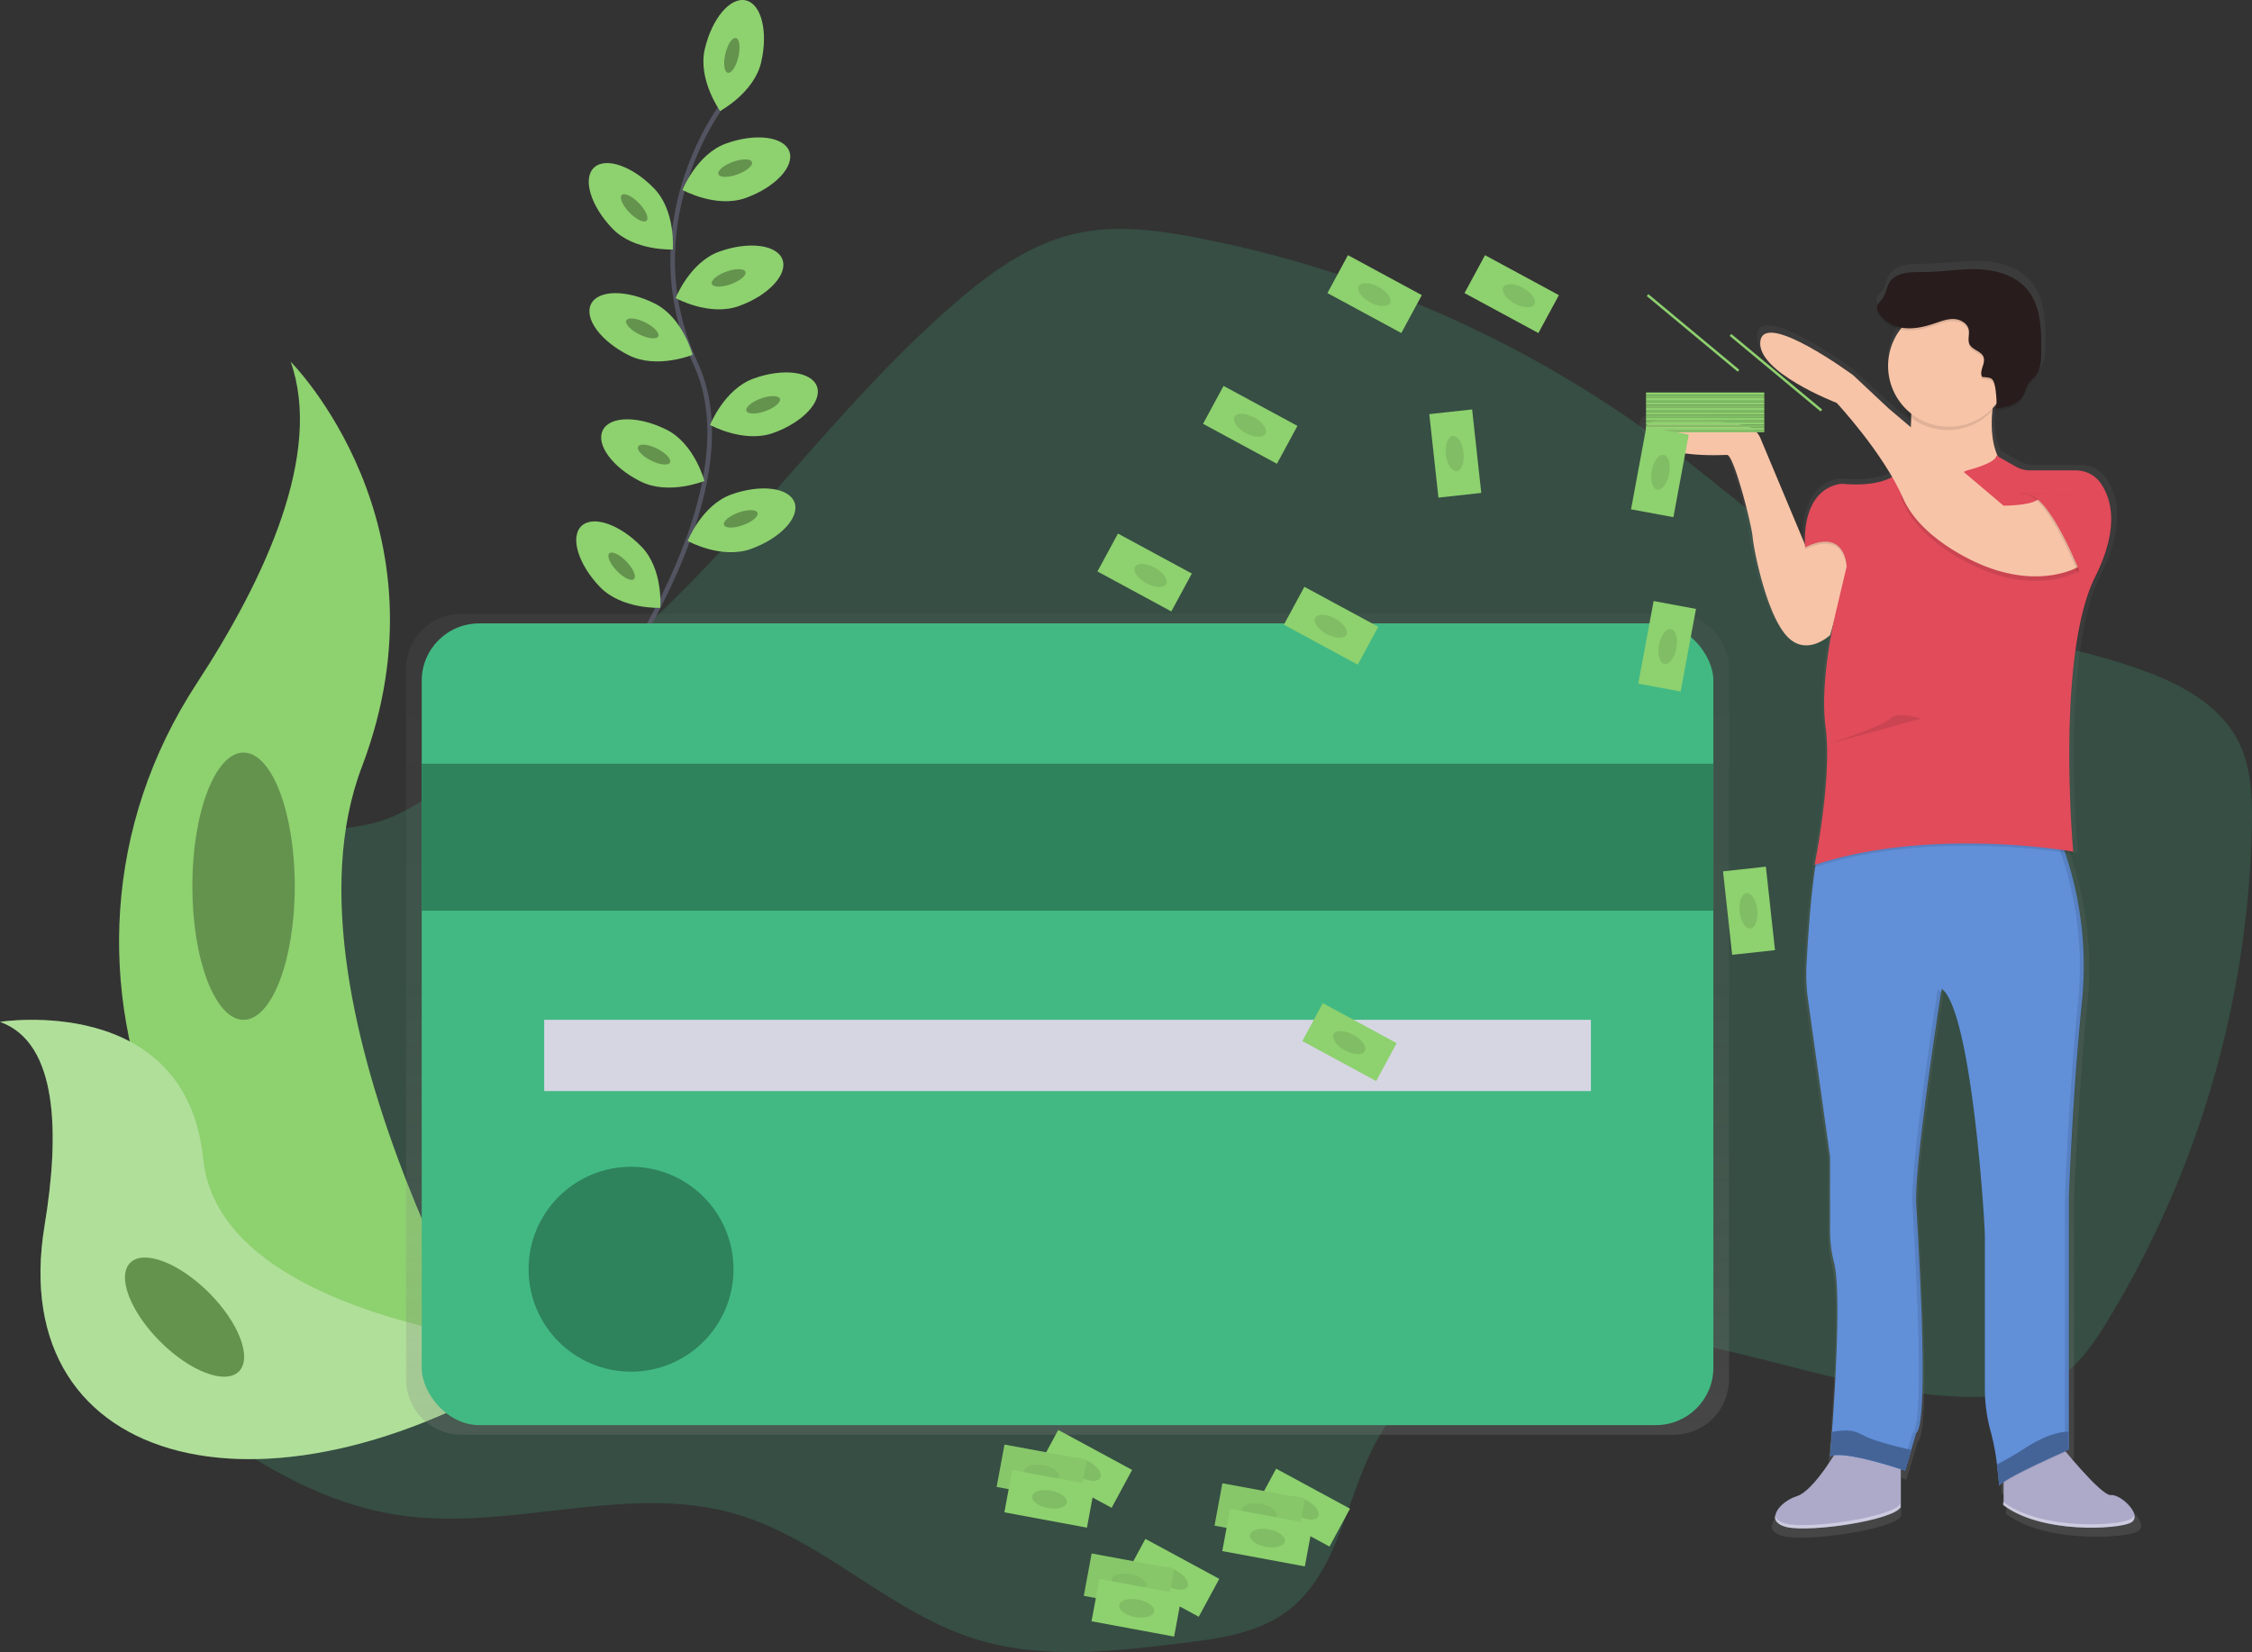 <svg id="158d9566-b2be-4f0f-bcdd-c9ed3d10c246" data-name="Layer 1" xmlns="http://www.w3.org/2000/svg" xmlns:xlink="http://www.w3.org/1999/xlink" width="974" height="714.52" viewBox="0 0 974 714.52"><rect x="0" y="0" width="974" height="714.52" fill="#333333" stroke="none"/><defs><linearGradient id="0716a939-3e70-42e2-b2a4-62d4623bb7b7" x1="574.72" y1="713.31" x2="574.72" y2="358.2" gradientUnits="userSpaceOnUse"><stop offset="0" stop-color="gray" stop-opacity="0.25"/><stop offset="0.54" stop-color="gray" stop-opacity="0.12"/><stop offset="1" stop-color="gray" stop-opacity="0.1"/></linearGradient><linearGradient id="246fdb29-47ea-4475-84d7-0cdffd1436cc" x1="2975.38" y1="757.78" x2="2975.38" y2="205.6" gradientTransform="matrix(-1, 0, 0, 1, 3906, 0)" xlink:href="#0716a939-3e70-42e2-b2a4-62d4623bb7b7"/></defs><title>make_it_rain</title><path d="M241.9,454.74c-12.81,3.87-24.8,13.24-28,26.24-3.66,14.94,4.78,30,6,45.34,3.94,50.26-67.56,85.72-57.36,135.09,4.05,19.63,20.42,34.07,36.55,46,25.84,19.05,54.51,35.88,86.26,40.63,48.19,7.22,98.54-14,145.38-.59,37.78,10.82,66.69,42.53,104.21,54.23,28.56,8.91,59.33,5.4,89,1.79,16-1.94,32.76-4.18,45.67-13.78,24-17.87,25.51-53.16,41.58-78.45,24.82-39,79.24-46.66,124.87-39.08S926,698.4,972.23,696.88c9.88-.33,20-1.67,28.62-6.52,10.48-5.89,17.56-16.27,23.82-26.54a429.45,429.45,0,0,0,62.27-213.39c.27-12.95-.19-26.46-6.28-37.89-7.7-14.46-23.09-23.11-38.41-28.93-36.79-14-77.43-16.29-113.48-32.08C894,336.3,865.84,309.59,835.56,286.7a496.49,496.49,0,0,0-204.49-91.07c-17.39-3.36-35.44-5.76-52.72-1.88-19.91,4.47-37.07,16.88-52.5,30.24-41.05,35.54-73.95,79.39-111.78,118.34a636.39,636.39,0,0,1-84.92,73.23c-14,10.09-28.88,22.07-44.48,29.53C270.39,451.91,257,450.19,241.9,454.74Z" transform="translate(-113 -92.74)" fill="#42b983" opacity="0.2"/><path d="M424.88,138.88s-38.65,51.33-11,111.16S365.69,406,365.69,406" transform="translate(-113 -92.74)" fill="none" stroke="#535461" stroke-miterlimit="10" stroke-width="2"/><path d="M442.21,119.67c-3.07,13.21-17.76,21.08-17.76,21.08s-9.7-13.55-6.63-26.76,11-22.65,17.76-21.08S445.28,106.46,442.21,119.67Z" transform="translate(-113 -92.74)" fill="#8ed16f"/><ellipse cx="429.54" cy="116.72" rx="7.71" ry="2.89" transform="translate(105.49 415.88) rotate(-76.9)" fill="#8ed16f"/><ellipse cx="429.54" cy="116.72" rx="7.71" ry="2.89" transform="translate(105.49 415.88) rotate(-76.9)" opacity="0.3"/><path d="M435.53,178.36c-12.76,4.6-27.35-3.46-27.35-3.46s6.1-15.51,18.87-20.1,25-3,27.35,3.46S448.29,173.76,435.53,178.36Z" transform="translate(-113 -92.74)" fill="#8ed16f"/><ellipse cx="431.13" cy="166.12" rx="7.71" ry="2.89" transform="matrix(0.94, -0.34, 0.34, 0.94, -143.78, 63.15)" fill="#8ed16f"/><ellipse cx="431.13" cy="166.12" rx="7.71" ry="2.89" transform="matrix(0.94, -0.34, 0.34, 0.94, -143.78, 63.15)" opacity="0.3"/><path d="M432.56,225.13c-12.76,4.6-27.35-3.46-27.35-3.46s6.1-15.51,18.87-20.1,25-3,27.35,3.46S445.32,220.54,432.56,225.13Z" transform="translate(-113 -92.74)" fill="#8ed16f"/><ellipse cx="428.15" cy="212.9" rx="7.71" ry="2.89" transform="translate(-159.81 64.91) rotate(-19.8)" fill="#8ed16f"/><ellipse cx="428.15" cy="212.9" rx="7.71" ry="2.89" transform="translate(-159.81 64.91) rotate(-19.8)" opacity="0.3"/><path d="M447.47,280c-12.76,4.6-27.35-3.46-27.35-3.46s6.1-15.51,18.87-20.1,25-3,27.35,3.46S460.23,275.43,447.47,280Z" transform="translate(-113 -92.74)" fill="#8ed16f"/><ellipse cx="443.06" cy="267.79" rx="7.71" ry="2.89" transform="translate(-177.52 73.21) rotate(-19.8)" fill="#8ed16f"/><ellipse cx="443.06" cy="267.79" rx="7.71" ry="2.89" transform="translate(-177.52 73.21) rotate(-19.8)" opacity="0.3"/><path d="M437.77,330.18c-12.76,4.6-27.35-3.46-27.35-3.46s6.1-15.51,18.87-20.1,25-3,27.35,3.46S450.54,325.59,437.77,330.18Z" transform="translate(-113 -92.74)" fill="#8ed16f"/><ellipse cx="433.37" cy="317.95" rx="7.71" ry="2.89" transform="matrix(0.94, -0.34, 0.34, 0.94, -195.09, 72.89)" fill="#8ed16f"/><ellipse cx="433.37" cy="317.95" rx="7.71" ry="2.89" transform="matrix(0.94, -0.34, 0.34, 0.94, -195.09, 72.89)" opacity="0.3"/><path d="M377.92,191.65c9.42,9.76,26.07,9,26.07,9s1.37-16.61-8.05-26.37-21.09-13.78-26.07-9S368.5,181.89,377.92,191.65Z" transform="translate(-113 -92.74)" fill="#8ed16f"/><ellipse cx="387.28" cy="182.62" rx="2.89" ry="7.71" transform="translate(-131.18 227.49) rotate(-43.99)" fill="#8ed16f"/><ellipse cx="387.28" cy="182.62" rx="2.89" ry="7.71" transform="translate(-131.18 227.49) rotate(-43.99)" opacity="0.3"/><path d="M372.51,346.64c9.42,9.76,26.07,9,26.07,9s1.37-16.61-8.05-26.37-21.09-13.78-26.07-9S363.09,336.88,372.51,346.64Z" transform="translate(-113 -92.74)" fill="#8ed16f"/><ellipse cx="381.86" cy="337.61" rx="2.89" ry="7.71" transform="translate(-240.35 267.22) rotate(-43.99)" fill="#8ed16f"/><ellipse cx="381.86" cy="337.61" rx="2.89" ry="7.71" transform="translate(-240.35 267.22) rotate(-43.99)" opacity="0.3"/><path d="M385,246.43c12.14,6.06,27.57-.24,27.57-.24s-4.25-16.11-16.38-22.17-24.48-6-27.57.24S372.86,240.37,385,246.43Z" transform="translate(-113 -92.74)" fill="#8ed16f"/><ellipse cx="390.8" cy="234.8" rx="2.89" ry="7.71" transform="translate(-106.8 386.88) rotate(-63.48)" fill="#8ed16f"/><ellipse cx="390.8" cy="234.8" rx="2.89" ry="7.71" transform="translate(-106.8 386.88) rotate(-63.48)" opacity="0.3"/><path d="M390.09,301c12.14,6.06,27.57-.24,27.57-.24s-4.25-16.11-16.38-22.17-24.48-6-27.57.24S378,295,390.09,301Z" transform="translate(-113 -92.74)" fill="#8ed16f"/><ellipse cx="395.9" cy="289.38" rx="2.89" ry="7.71" transform="translate(-152.82 421.65) rotate(-63.48)" fill="#8ed16f"/><ellipse cx="395.9" cy="289.38" rx="2.89" ry="7.71" transform="translate(-152.82 421.65) rotate(-63.48)" opacity="0.3"/><path d="M238.73,249.21s70.59,70.59,30.74,175.34,68.31,278.94,68.31,278.94-1.16-.17-3.31-.55c-145-25.59-217-191.41-136.4-314.59C228,342.55,252.65,288.83,238.73,249.21Z" transform="translate(-113 -92.74)" fill="#8ed16f"/><path d="M113,534.72s80.55-12.83,87.89,59.36,154.89,82.2,154.89,82.2-1,.66-2.77,1.84c-121.83,80-238.29,50.94-220.74-55.25C138.81,583.38,138.27,543.73,113,534.72Z" transform="translate(-113 -92.74)" fill="#8ed16f"/><g opacity="0.3"><path d="M113,534.72s80.55-12.83,87.89,59.36,154.89,82.2,154.89,82.2-1,.66-2.77,1.84c-121.83,80-238.29,50.94-220.74-55.25C138.81,583.38,138.27,543.73,113,534.72Z" transform="translate(-113 -92.74)" fill="#fff"/></g><ellipse cx="105.34" cy="383.3" rx="22.15" ry="57.79" fill="#8ed16f"/><ellipse cx="105.34" cy="383.3" rx="22.15" ry="57.79" opacity="0.3"/><ellipse cx="192.81" cy="662.42" rx="14.93" ry="33.23" transform="translate(-524.92 237.62) rotate(-45)" fill="#8ed16f"/><ellipse cx="192.81" cy="662.42" rx="14.93" ry="33.23" transform="translate(-524.92 237.62) rotate(-45)" opacity="0.3"/><path d="M836.89,358.2H312.55a23.89,23.89,0,0,0-23.89,23.89V689.42a23.89,23.89,0,0,0,23.89,23.89H836.89a23.89,23.89,0,0,0,23.89-23.89V382.09A23.89,23.89,0,0,0,836.89,358.2Z" transform="translate(-113 -92.74)" fill="url(#0716a939-3e70-42e2-b2a4-62d4623bb7b7)"/><rect x="182.39" y="269.64" width="558.65" height="346.75" rx="24.81" ry="24.81" fill="#42b983"/><rect x="182.39" y="330.32" width="558.65" height="63.57" fill="#42b983"/><rect x="182.39" y="330.32" width="558.65" height="63.57" opacity="0.3"/><rect x="235.37" y="441.09" width="452.7" height="30.82" fill="#d6d6e3"/><circle cx="272.93" cy="548.97" r="44.31" fill="#42b983"/><circle cx="272.93" cy="548.97" r="44.31" opacity="0.3"/><path d="M822.28,276.88a9.7,9.7,0,0,0,4.27,5.4c9.19,6.07,29.17,4.78,31.57,4.78.51,0,1.18.91,1.92,2.44,3.53,7.28,9,28.62,9.37,33.42.49,5.81,5.89,33,14.73,43.13.27.31.54.6.8.87,8.67,8.71,18.84-.87,18.84-.87l1.46-5.07c-.41,2-.87,4.33-1.33,6.94-.23,1.31-.46,2.7-.68,4.13a158.29,158.29,0,0,0-2.07,24.37,88.41,88.41,0,0,0,.38,8.88c.08.82.17,1.63.28,2.42a84.78,84.78,0,0,1,.66,10.84c-.08,21.52-5.57,48.29-5.57,48.29l.21-.07c-.13.67-.21,1-.21,1l.32-.1q-.23,1.49-.44,3.05c-1.86,13.5-2.93,30.3-3.44,40a80.1,80.1,0,0,0,.68,15.32l9.76,68.71v32a56.5,56.5,0,0,0,1.76,14.38c3.18,12.09.56,54.29-.91,74.31-.41,5.46-.73,9.28-.82,10.38l0,.33.28-.11c0,.23,0,.35,0,.35a5.65,5.65,0,0,1,1.3-.38c-3.87,6-10.88,15.92-16.27,17.59A17.07,17.07,0,0,0,881,749l-.14.19-.2.28a6,6,0,0,0-1.17,3.06,3.38,3.38,0,0,1-.18-.59c-.41,2.23.93,4.27,5.14,5.26a34.6,34.6,0,0,0,7.45.6c14.6,0,40.51-4.49,43.37-9.32V731.82l.47.15,0,.15,1.79.59,4.91-16.48c5.89-4.36,1-82.39,0-100.32-.9-16.34,9.21-81.34,11-92.79l-.24-.29.27-1.67a7.11,7.11,0,0,1,1,.88A13.07,13.07,0,0,1,956,524.3a30.22,30.22,0,0,1,2.17,4.48c9.88,24.64,14.33,95.1,14.33,101.42v66.26a69,69,0,0,0,2.7,19.33,82.91,82.91,0,0,1,2.1,10.06c.21,1.33.39,2.65.56,3.91s.34,2.7.47,3.88c0,.31.07.61.1.89s0,.27,0,.41c.27,2.61.41,4.32.41,4.32a1,1,0,0,1,.2-.39l.05.63a1.35,1.35,0,0,1,.39-.62,9.47,9.47,0,0,1,1.32-1.08v8.42l-.24-.18v1.45c10.18,7.68,26.75,10,39.47,9.91,8.25,0,14.93-1,17.25-2.16,3.32-1.63,1.5-5.43-1.52-8.34-2.34-2.26-5.39-4-7.32-3.78-3.22.35-14.23-12.12-20-18.95l.65-.29.92-.4V613s1.48-43.62,5.89-86.76a153.48,153.48,0,0,0-7.55-64.36l-.14-.41,1.34.21c1.42.22,2.18.35,2.18.35s0-.34-.09-1h.09s-1.72-18.71-1.74-42.21c0-26.64,2.25-59.12,11.56-77.5,5.36-10.58,7.15-19,7-25.64a26.82,26.82,0,0,0-4.79-16.4,13,13,0,0,0-5.51-4.36l-.19-.11h-.1a13.7,13.7,0,0,0-5.06-1H992.79a13.43,13.43,0,0,1-6.64-1.75l-7.87-4.46c-2.62-5.73-3-12.83-2.44-19.49,0-.53.1-1.06.15-1.58l.57-.6c.44-.47.85-1,1.25-1.45a11.15,11.15,0,0,1-.09,1.18c-.1.63-.27,1-.54,1.08,4.3-.56,9.1-1.41,11.74-4.73.11-.13.21-.27.31-.41a21.43,21.43,0,0,0,1.93-4,11.62,11.62,0,0,1,1.47-2.68c.66-.86,1.52-1.56,2.23-2.38l.12-.14c2.53-3,2.67-7.3,2.7-11.22.05-9.52-.23-20-6.6-27.14-5.29-5.94-13.73-8.19-21.74-8.45s-16,1.18-24,1.22c-5.44,0-12-.09-15,4.41-1.47,2.21-1.65,5.1-3.25,7.22-.92,1.22-2.33,2.27-2.41,3.79a3.89,3.89,0,0,0,.52,2l0,.07c1.94,3.82,6.06,6.2,10.36,6.95a25.81,25.81,0,0,0-2,2.76,26.28,26.28,0,0,0-4,14c0,.58,0,1.15.06,1.72A26.43,26.43,0,0,0,938,267.34c-.08.56-.16,1.12-.25,1.67l.18.16q.85.77,1.77,1.46l.22.17c0,.35,0,.7,0,1,0,.58,0,1.17-.06,1.74s0,.92-.06,1.38l-.13-.11-9.77-8.16-15.71-14.54s-39.28-28.59-41.25-15a9.79,9.79,0,0,0,1.87,6.78c7.21,11,32,20.36,32,20.36s14.78,15.63,24.67,32.48c-.35.19-.7.37-1.07.54-8.8,4.09-21.64,2.36-21.64,2.36-14.83,2.31-16.17,18.56-16.09,25.13,0,.31,0,.61,0,.88s0,.33,0,.48L873,279.91l-.06-.14a9.73,9.73,0,0,0-7.36-5.78C852.42,271.78,819.53,267.17,822.28,276.88Zm82.39,449a8.57,8.57,0,0,1,.87-.16l-.09.14Z" transform="translate(-113 -92.74)" fill="url(#246fdb29-47ea-4475-84d7-0cdffd1436cc)"/><path d="M1003,716.43s18.64,23.43,22.95,22.95,14.34,9.08,8.61,12-38.72,4.78-55-7.65V725Z" transform="translate(-113 -92.74)" fill="#aca9c9"/><path d="M908.81,717.86s-11,19.6-18.64,22-14.34,11-4.3,13.39,45.9-2.87,49.24-8.61V719.29Z" transform="translate(-113 -92.74)" fill="#aca9c9"/><path d="M895,525.31l9.5,67.78V624.6a56.48,56.48,0,0,0,1.72,14.18c3.1,11.93.55,53.55-.89,73.3-.47,6.44-.83,10.56-.83,10.56,6.21-2.87,32.51,6.21,32.51,6.21l2.66-9.05,2.12-7.2c5.74-4.3,1-81.27,0-99-.65-12.11,4.75-51.37,8.21-74.9,1-6.65,1.81-12,2.3-15.22.31-2,.48-3.11.48-3.11a10.47,10.47,0,0,1,2.58,3.11,29.93,29.93,0,0,1,2.11,4.42c9.62,24.31,14,93.81,14,100v65.36a68.92,68.92,0,0,0,2.63,19.07,100,100,0,0,1,2.59,13.77c.68,5.19,1,9.37,1,9.37.48-2.87,30.12-15.78,30.12-15.78v-109s1.43-43,5.74-85.58a152.68,152.68,0,0,0-5.5-57.58c-1.19-4.07-2.38-7.52-3.41-10.25-1.75-4.65-3-7.22-3-7.22H904c-1.64.31-3,3.61-4.23,8.62-.8,3.36-1.5,7.48-2.11,12-1.81,13.31-2.85,29.88-3.35,39.46A79.86,79.86,0,0,0,895,525.31Z" transform="translate(-113 -92.74)" fill="#618fd8"/><g opacity="0.1"><path d="M1006.09,720V611s1.43-43,5.74-85.58-12-75.06-12-75.06h1.91s16.25,32.51,12,75.06S1008,611,1008,611V720s-29.64,12.91-30.12,15.78c0,0,0-.64-.15-1.74C984.19,729.55,1006.09,720,1006.09,720Z" transform="translate(-113 -92.74)"/><path d="M907.37,722.34a7.42,7.42,0,0,0-2.63.54l0-.48A17.06,17.06,0,0,1,907.37,722.34Z" transform="translate(-113 -92.74)"/><path d="M940.12,712.84c5.74-4.3,1-81.27,0-99s11-93.22,11-93.22a8.34,8.34,0,0,1,1.65,1.7c-1.76,11.28-11.6,75.41-10.73,91.52,1,17.69,5.74,94.66,0,99l-4.78,16.25-1.74-.58Z" transform="translate(-113 -92.74)"/></g><path d="M914.54,332.05l-10,35.38s-10.52,10-19.12,0S871.52,330.62,871,324.88s-8.13-35.38-11-35.38-31.55,1.91-34.9-10c-2.68-9.58,29.34-5,42.16-2.85a9.5,9.5,0,0,1,7.17,5.7l19.66,46.95S904.5,317.23,914.54,332.05Z" transform="translate(-113 -92.74)" fill="#f7c4a7"/><path d="M979.08,249.82s-12.43,34.9,3.35,47.33S926,312.93,926,312.93l9.8-9.32s6.93-27.49,2.15-50.44Z" transform="translate(-113 -92.74)" fill="#f7c4a7"/><path d="M963.78,297.15s12.67-3.11,12.67-6.45l11.23,6.45h28.21s20.56,11.47,3.35,45.9-9.56,119-9.56,119-61.19-11-111.87,5.74c0,0,7.65-37.77,4.78-59.28s4.78-51.63,4.78-51.63l4.3-18.17s-.24-17-17.93-8.37c0,0-2.63-24.62,15.54-27.49,0,0,21,2.87,27.25-7.65C936.53,295.24,950.4,303.37,963.78,297.15Z" transform="translate(-113 -92.74)" opacity="0.1"/><path d="M963.78,296.2s12.67-3.11,12.67-6.45l8.23,4.73a13,13,0,0,0,6.46,1.72h19.73a13,13,0,0,1,10.57,5.38c4.53,6.37,8.59,18.93-2.2,40.52-17.21,34.42-9.56,119-9.56,119s-61.19-11-111.87,5.74c0,0,7.65-37.77,4.78-59.28S907.37,356,907.37,356l4.3-18.17s-.24-17-17.93-8.37c0,0-2.56-23.94,14.79-27.36A4.9,4.9,0,0,1,910,302c3.71.39,21,1.64,26.54-7.73C936.53,294.28,950.4,302.41,963.78,296.2Z" transform="translate(-113 -92.74)" fill="#e14b5a"/><path d="M1012.07,339.7s-15.3,9.56-40.16,0c0,0-27.25-10-35.86-29.64s43.5,3.35,43.5,3.35,11,0,14.34-2.39S1020.67,329.18,1012.07,339.7Z" transform="translate(-113 -92.74)" opacity="0.1"/><path d="M1012.07,337.79s-15.3,9.56-40.16,0c0,0-27.25-10-35.86-29.64S907.37,267,907.37,267s-34.9-13.39-33-26.77,40.16,14.82,40.16,14.82l15.3,14.34,49.72,42.07s11,0,14.34-2.39S1020.67,327.27,1012.07,337.79Z" transform="translate(-113 -92.74)" fill="#f7c4a7"/><path d="M937.49,254.6l41.11-3.35a94.37,94.37,0,0,0-4.29,19.47,26.27,26.27,0,0,1-36.8,1A46.73,46.73,0,0,0,937.49,254.6Z" transform="translate(-113 -92.74)" opacity="0.1"/><circle cx="842.9" cy="158.28" r="26.29" fill="#f7c4a7"/><path d="M970.33,256.73c-1.54-2.54,1.59-5.85.56-8.63-.95-2.56-4.73-3-6-5.39-1-1.93,0-4.3-.4-6.43-.57-2.75-3.53-4.46-6.34-4.6s-5.52.91-8.19,1.81c-4.35,1.47-8.93,2.6-13.49,2.08s-9.11-3-11.14-7.07a4,4,0,0,1-.51-1.94c.08-1.5,1.46-2.53,2.35-3.73,1.56-2.09,1.74-4.94,3.16-7.12,2.9-4.44,9.27-4.33,14.57-4.35,7.8,0,15.56-1.46,23.36-1.2s16,2.47,21.17,8.33c6.2,7.05,6.48,17.37,6.43,26.77,0,3.87-.16,8.08-2.63,11.07-.72.87-1.6,1.59-2.29,2.48-1.5,2-1.9,4.56-3.31,6.59-2.5,3.61-7.38,4.49-11.73,5.07,1.28-.17.22-8.74,0-9.53C975.06,257,974.15,257.08,970.33,256.73Z" transform="translate(-113 -92.74)" opacity="0.1"/><path d="M970.33,255.78c-1.54-2.54,1.59-5.85.56-8.63-.95-2.56-4.73-3-6-5.39-1-1.93,0-4.3-.4-6.43-.57-2.75-3.53-4.46-6.34-4.6s-5.52.91-8.19,1.81c-4.35,1.47-8.93,2.6-13.49,2.08s-9.11-3-11.14-7.07a4,4,0,0,1-.51-1.94c.08-1.5,1.46-2.53,2.35-3.73,1.56-2.09,1.74-4.94,3.16-7.12,2.9-4.44,9.27-4.33,14.57-4.35,7.8,0,15.56-1.46,23.36-1.2s16,2.47,21.17,8.33c6.2,7.05,6.48,17.37,6.43,26.77,0,3.87-.16,8.08-2.63,11.07-.72.87-1.6,1.59-2.29,2.48-1.5,2-1.9,4.56-3.31,6.59-2.5,3.61-7.38,4.49-11.73,5.07,1.28-.17.22-8.74,0-9.53C975.06,256,974.15,256.12,970.33,255.78Z" transform="translate(-113 -92.74)" fill="#281c1c"/><path d="M1011.83,340.9s-12.91-33.47-22.95-34.42,19.12,0,19.12,0l9.56,17.21Z" transform="translate(-113 -92.74)" opacity="0.1"/><path d="M1012.79,340.9s-12.91-33.47-22.95-34.42,19.12,0,19.12,0l9.56,17.21Z" transform="translate(-113 -92.74)" fill="#e14b5a"/><path d="M976.65,726.18c.68,5.19,1,9.37,1,9.37.48-2.87,30.12-15.78,30.12-15.78V712a13.18,13.18,0,0,0-2.26.11c-5.75.77-11.08,3.56-16,6.54A145.93,145.93,0,0,1,976.65,726.18Z" transform="translate(-113 -92.74)" fill="#618fd8"/><path d="M976.65,726.18c.68,5.19,1,9.37,1,9.37.48-2.87,30.12-15.78,30.12-15.78V712a13.18,13.18,0,0,0-2.26.11c-5.75.77-11.08,3.56-16,6.54A145.93,145.93,0,0,1,976.65,726.18Z" transform="translate(-113 -92.74)" opacity="0.3"/><path d="M904.5,722.64c6.21-2.87,32.51,6.21,32.51,6.21l2.66-9.05c-4.59-.93-9.15-2.09-13.63-3.47a45.34,45.34,0,0,1-6.12-2.26,41,41,0,0,0-4.08-1.9c-3.43-1.18-7-.68-10.52-.09C904.86,718.52,904.5,722.64,904.5,722.64Z" transform="translate(-113 -92.74)" fill="#618fd8"/><path d="M904.5,722.64c6.21-2.87,32.51,6.21,32.51,6.21l2.66-9.05c-4.59-.93-9.15-2.09-13.63-3.47a45.34,45.34,0,0,1-6.12-2.26,41,41,0,0,0-4.08-1.9c-3.43-1.18-7-.68-10.52-.09C904.86,718.52,904.5,722.64,904.5,722.64Z" transform="translate(-113 -92.74)" opacity="0.3"/><path d="M1034.3,749.89a2.86,2.86,0,0,0,1.64-1.9,2.81,2.81,0,0,1-1.64,3.33c-5.74,2.87-38.72,4.78-55-7.65v-1.43C995.58,754.67,1028.56,752.76,1034.3,749.89Z" transform="translate(-113 -92.74)" fill="#fff" opacity="0.4"/><path d="M885.62,751.8c10,2.39,45.9-2.87,49.24-8.61v1.43c-3.35,5.74-39.2,11-49.24,8.61-4.1-1-5.41-3-5-5.19C880.94,749.66,882.44,751,885.62,751.8Z" transform="translate(-113 -92.74)" fill="#fff" opacity="0.4"/><path d="M943.94,403.53s-10.52-3.35-13.39,0-27.4,11.2-27.4,11.2" transform="translate(-113 -92.74)" opacity="0.1"/><rect x="824.9" y="271.1" width="51.15" height="1.08" transform="translate(1587.96 450.53) rotate(-180)" fill="#8ed16f"/><rect x="824.9" y="272.17" width="51.15" height="1.08" transform="translate(1587.96 452.68) rotate(-180)" fill="#8ed16f"/><rect x="824.9" y="272.17" width="51.15" height="1.08" transform="translate(1587.96 452.68) rotate(-180)" opacity="0.1"/><rect x="824.9" y="273.25" width="51.15" height="1.08" transform="translate(1587.96 454.84) rotate(-180)" fill="#8ed16f"/><rect x="824.9" y="274.33" width="51.15" height="1.08" transform="translate(1587.96 456.99) rotate(-180)" fill="#8ed16f"/><rect x="824.9" y="274.33" width="51.15" height="1.08" transform="translate(1587.96 456.99) rotate(-180)" opacity="0.1"/><rect x="824.9" y="275.4" width="51.15" height="1.08" transform="translate(1587.96 459.14) rotate(-180)" fill="#8ed16f"/><rect x="824.9" y="276.48" width="51.15" height="1.08" transform="translate(1587.96 461.29) rotate(-180)" fill="#8ed16f"/><rect x="824.9" y="276.48" width="51.15" height="1.08" transform="translate(1587.96 461.29) rotate(-180)" opacity="0.1"/><rect x="824.9" y="277.55" width="51.15" height="1.08" transform="translate(1587.96 463.44) rotate(-180)" fill="#8ed16f"/><rect x="824.9" y="278.63" width="51.15" height="1.08" transform="translate(1587.96 465.59) rotate(-180)" fill="#8ed16f"/><rect x="824.9" y="278.63" width="51.15" height="1.08" transform="translate(1587.96 465.59) rotate(-180)" opacity="0.1"/><rect x="824.9" y="262.49" width="51.15" height="1.08" transform="translate(1587.96 433.32) rotate(-180)" fill="#8ed16f"/><rect x="855.5" y="253.41" width="51.15" height="1.08" transform="translate(1283.12 919.84) rotate(-140.25)" fill="#8ed16f"/><rect x="819.64" y="236.2" width="51.15" height="1.08" transform="translate(1230.7 866.47) rotate(-140.25)" fill="#8ed16f"/><rect x="824.9" y="263.57" width="51.15" height="1.08" transform="translate(1587.96 435.47) rotate(-180)" fill="#8ed16f"/><rect x="824.9" y="263.57" width="51.15" height="1.08" transform="translate(1587.96 435.47) rotate(-180)" opacity="0.1"/><rect x="824.9" y="264.64" width="51.15" height="1.08" transform="translate(1587.96 437.63) rotate(-180)" fill="#8ed16f"/><rect x="824.9" y="265.72" width="51.15" height="1.08" transform="translate(1587.96 439.78) rotate(-180)" fill="#8ed16f"/><rect x="824.9" y="265.72" width="51.15" height="1.08" transform="translate(1587.96 439.78) rotate(-180)" opacity="0.1"/><rect x="824.9" y="266.8" width="51.15" height="1.08" transform="translate(1587.96 441.93) rotate(-180)" fill="#8ed16f"/><rect x="824.9" y="267.87" width="51.15" height="1.08" transform="translate(1587.96 444.08) rotate(-180)" fill="#8ed16f"/><rect x="824.9" y="267.87" width="51.15" height="1.08" transform="translate(1587.96 444.08) rotate(-180)" opacity="0.1"/><rect x="824.9" y="268.95" width="51.15" height="1.08" transform="translate(1587.96 446.23) rotate(-180)" fill="#8ed16f"/><rect x="824.9" y="270.02" width="51.15" height="1.08" transform="translate(1587.96 448.38) rotate(-180)" fill="#8ed16f"/><rect x="824.9" y="270.02" width="51.15" height="1.08" transform="translate(1587.96 448.38) rotate(-180)" opacity="0.1"/><rect x="821.56" y="278.75" width="18.64" height="36.33" transform="translate(1480.61 647.76) rotate(-169.48)" fill="#8ed16f"/><ellipse cx="831.11" cy="296.96" rx="7.65" ry="3.82" transform="translate(274.45 967.17) rotate(-79.48)" fill="#8ed16f"/><ellipse cx="831.11" cy="296.96" rx="7.65" ry="3.82" transform="translate(274.45 967.17) rotate(-79.48)" opacity="0.1"/><rect x="824.7" y="354.13" width="18.64" height="36.33" transform="translate(1473.07 797.84) rotate(-169.48)" fill="#8ed16f"/><ellipse cx="834.25" cy="372.34" rx="7.65" ry="3.82" transform="translate(202.89 1031.88) rotate(-79.48)" fill="#8ed16f"/><ellipse cx="834.25" cy="372.34" rx="7.65" ry="3.82" transform="translate(202.89 1031.88) rotate(-79.48)" opacity="0.1"/><rect x="757.49" y="201.78" width="18.64" height="36.33" transform="translate(95.43 696.93) rotate(-61.58)" fill="#8ed16f"/><ellipse cx="766.7" cy="220.15" rx="3.82" ry="7.65" transform="matrix(0.48, -0.88, 0.88, 0.48, 95.18, 696.94)" fill="#8ed16f"/><ellipse cx="766.7" cy="220.15" rx="3.82" ry="7.65" transform="matrix(0.48, -0.88, 0.88, 0.48, 95.18, 696.94)" opacity="0.1"/><rect x="687.34" y="525.31" width="18.64" height="36.33" transform="translate(-225.88 804.78) rotate(-61.58)" fill="#8ed16f"/><ellipse cx="696.55" cy="543.69" rx="3.82" ry="7.65" transform="translate(-226.12 804.8) rotate(-61.58)" fill="#8ed16f"/><ellipse cx="696.55" cy="543.69" rx="3.82" ry="7.65" transform="translate(-226.12 804.8) rotate(-61.58)" opacity="0.1"/><rect x="644.41" y="258.32" width="18.64" height="36.33" transform="translate(-13.56 627.11) rotate(-61.58)" fill="#8ed16f"/><ellipse cx="653.62" cy="276.69" rx="3.82" ry="7.65" transform="translate(-13.8 627.12) rotate(-61.58)" fill="#8ed16f"/><ellipse cx="653.62" cy="276.69" rx="3.82" ry="7.65" transform="translate(-13.8 627.12) rotate(-61.58)" opacity="0.1"/><rect x="698.21" y="201.78" width="18.64" height="36.33" transform="translate(64.36 644.79) rotate(-61.58)" fill="#8ed16f"/><ellipse cx="707.42" cy="220.15" rx="3.82" ry="7.65" transform="translate(64.12 644.8) rotate(-61.58)" fill="#8ed16f"/><ellipse cx="707.42" cy="220.15" rx="3.82" ry="7.65" transform="translate(64.12 644.8) rotate(-61.58)" opacity="0.1"/><rect x="733.11" y="270.67" width="18.64" height="36.33" transform="translate(-140.01 -10.27) rotate(-6.24)" fill="#8ed16f"/><ellipse cx="742.19" cy="288.87" rx="3.82" ry="7.65" transform="translate(-140.02 -10.3) rotate(-6.24)" fill="#8ed16f"/><ellipse cx="742.19" cy="288.87" rx="3.82" ry="7.65" transform="translate(-140.02 -10.3) rotate(-6.24)" opacity="0.1"/><rect x="860.17" y="468.42" width="18.64" height="36.33" transform="translate(-160.77 4.72) rotate(-6.24)" fill="#8ed16f"/><ellipse cx="869.25" cy="486.61" rx="3.82" ry="7.65" transform="translate(-160.77 4.7) rotate(-6.24)" fill="#8ed16f"/><ellipse cx="869.25" cy="486.61" rx="3.82" ry="7.65" transform="translate(-160.77 4.7) rotate(-6.24)" opacity="0.1"/><rect x="679.37" y="345.22" width="18.64" height="36.33" transform="translate(-71.67 703.39) rotate(-61.58)" fill="#8ed16f"/><ellipse cx="688.57" cy="363.6" rx="3.82" ry="7.65" transform="translate(-71.92 703.4) rotate(-61.58)" fill="#8ed16f"/><ellipse cx="688.57" cy="363.6" rx="3.82" ry="7.65" transform="translate(-71.92 703.4) rotate(-61.58)" opacity="0.1"/><rect x="598.74" y="322.19" width="18.64" height="36.33" transform="translate(-93.67 620.41) rotate(-61.58)" fill="#8ed16f"/><ellipse cx="607.95" cy="340.56" rx="3.82" ry="7.65" transform="matrix(0.48, -0.88, 0.88, 0.48, -93.91, 620.42)" fill="#8ed16f"/><ellipse cx="607.95" cy="340.56" rx="3.82" ry="7.65" transform="matrix(0.48, -0.88, 0.88, 0.48, -93.91, 620.42)" opacity="0.1"/><rect x="572.92" y="709.89" width="18.64" height="36.33" transform="translate(-448.18 800.89) rotate(-61.58)" fill="#8ed16f"/><ellipse cx="582.13" cy="728.27" rx="3.82" ry="7.65" transform="translate(-448.43 800.9) rotate(-61.58)" fill="#8ed16f"/><ellipse cx="582.13" cy="728.27" rx="3.82" ry="7.65" transform="translate(-448.43 800.9) rotate(-61.58)" opacity="0.1"/><rect x="554.27" y="711.81" width="18.64" height="36.33" transform="translate(-369.92 1058.26) rotate(-79.49)" fill="#8ed16f"/><rect x="554.27" y="711.81" width="18.64" height="36.33" transform="translate(-369.92 1058.26) rotate(-79.49)" opacity="0.05"/><ellipse cx="563.55" cy="730.21" rx="3.82" ry="7.65" transform="translate(-370.18 1058.41) rotate(-79.49)" fill="#8ed16f"/><ellipse cx="563.55" cy="730.21" rx="3.82" ry="7.65" transform="translate(-370.18 1058.41) rotate(-79.49)" opacity="0.1"/><rect x="557.62" y="722.8" width="18.64" height="36.33" transform="translate(-377.99 1070.54) rotate(-79.49)" fill="#8ed16f"/><ellipse cx="566.9" cy="741.2" rx="3.82" ry="7.65" transform="translate(-378.26 1070.69) rotate(-79.49)" fill="#8ed16f"/><ellipse cx="566.9" cy="741.2" rx="3.82" ry="7.65" transform="translate(-378.26 1070.69) rotate(-79.49)" opacity="0.1"/><rect x="610.61" y="757.01" width="18.64" height="36.33" transform="translate(-469.87 858.73) rotate(-61.58)" fill="#8ed16f"/><ellipse cx="619.82" cy="775.39" rx="3.82" ry="7.65" transform="translate(-470.11 858.74) rotate(-61.58)" fill="#8ed16f"/><ellipse cx="619.82" cy="775.39" rx="3.82" ry="7.65" transform="translate(-470.11 858.74) rotate(-61.58)" opacity="0.1"/><rect x="591.97" y="758.92" width="18.64" height="36.33" transform="translate(-385.42 1133.84) rotate(-79.49)" fill="#8ed16f"/><rect x="591.97" y="758.92" width="18.64" height="36.33" transform="translate(-385.42 1133.84) rotate(-79.49)" opacity="0.05"/><ellipse cx="601.25" cy="777.32" rx="3.82" ry="7.65" transform="translate(-385.69 1133.99) rotate(-79.49)" fill="#8ed16f"/><ellipse cx="601.25" cy="777.32" rx="3.82" ry="7.65" transform="translate(-385.69 1133.99) rotate(-79.49)" opacity="0.1"/><rect x="595.31" y="769.92" width="18.64" height="36.33" transform="translate(-393.5 1146.12) rotate(-79.49)" fill="#8ed16f"/><ellipse cx="604.59" cy="788.32" rx="3.82" ry="7.65" transform="translate(-393.76 1146.27) rotate(-79.49)" fill="#8ed16f"/><ellipse cx="604.59" cy="788.32" rx="3.82" ry="7.65" transform="translate(-393.76 1146.27) rotate(-79.49)" opacity="0.1"/><rect x="667.15" y="726.65" width="18.64" height="36.33" transform="translate(-413.53 892.54) rotate(-61.58)" fill="#8ed16f"/><ellipse cx="676.36" cy="745.02" rx="3.82" ry="7.65" transform="translate(-413.78 892.55) rotate(-61.58)" fill="#8ed16f"/><ellipse cx="676.36" cy="745.02" rx="3.82" ry="7.65" transform="translate(-413.78 892.55) rotate(-61.58)" opacity="0.1"/><rect x="648.51" y="728.56" width="18.64" height="36.33" transform="translate(-309.34 1164.61) rotate(-79.49)" fill="#8ed16f"/><rect x="648.51" y="728.56" width="18.64" height="36.33" transform="translate(-309.34 1164.61) rotate(-79.49)" opacity="0.05"/><ellipse cx="657.79" cy="746.96" rx="3.82" ry="7.65" transform="translate(-309.61 1164.76) rotate(-79.49)" fill="#8ed16f"/><ellipse cx="657.79" cy="746.96" rx="3.82" ry="7.65" transform="translate(-309.61 1164.76) rotate(-79.49)" opacity="0.1"/><rect x="651.85" y="739.55" width="18.64" height="36.33" transform="translate(-317.41 1176.89) rotate(-79.49)" fill="#8ed16f"/><ellipse cx="661.13" cy="757.96" rx="3.82" ry="7.65" transform="translate(-317.68 1177.04) rotate(-79.49)" fill="#8ed16f"/><ellipse cx="661.13" cy="757.96" rx="3.82" ry="7.65" transform="translate(-317.68 1177.04) rotate(-79.49)" opacity="0.1"/></svg>